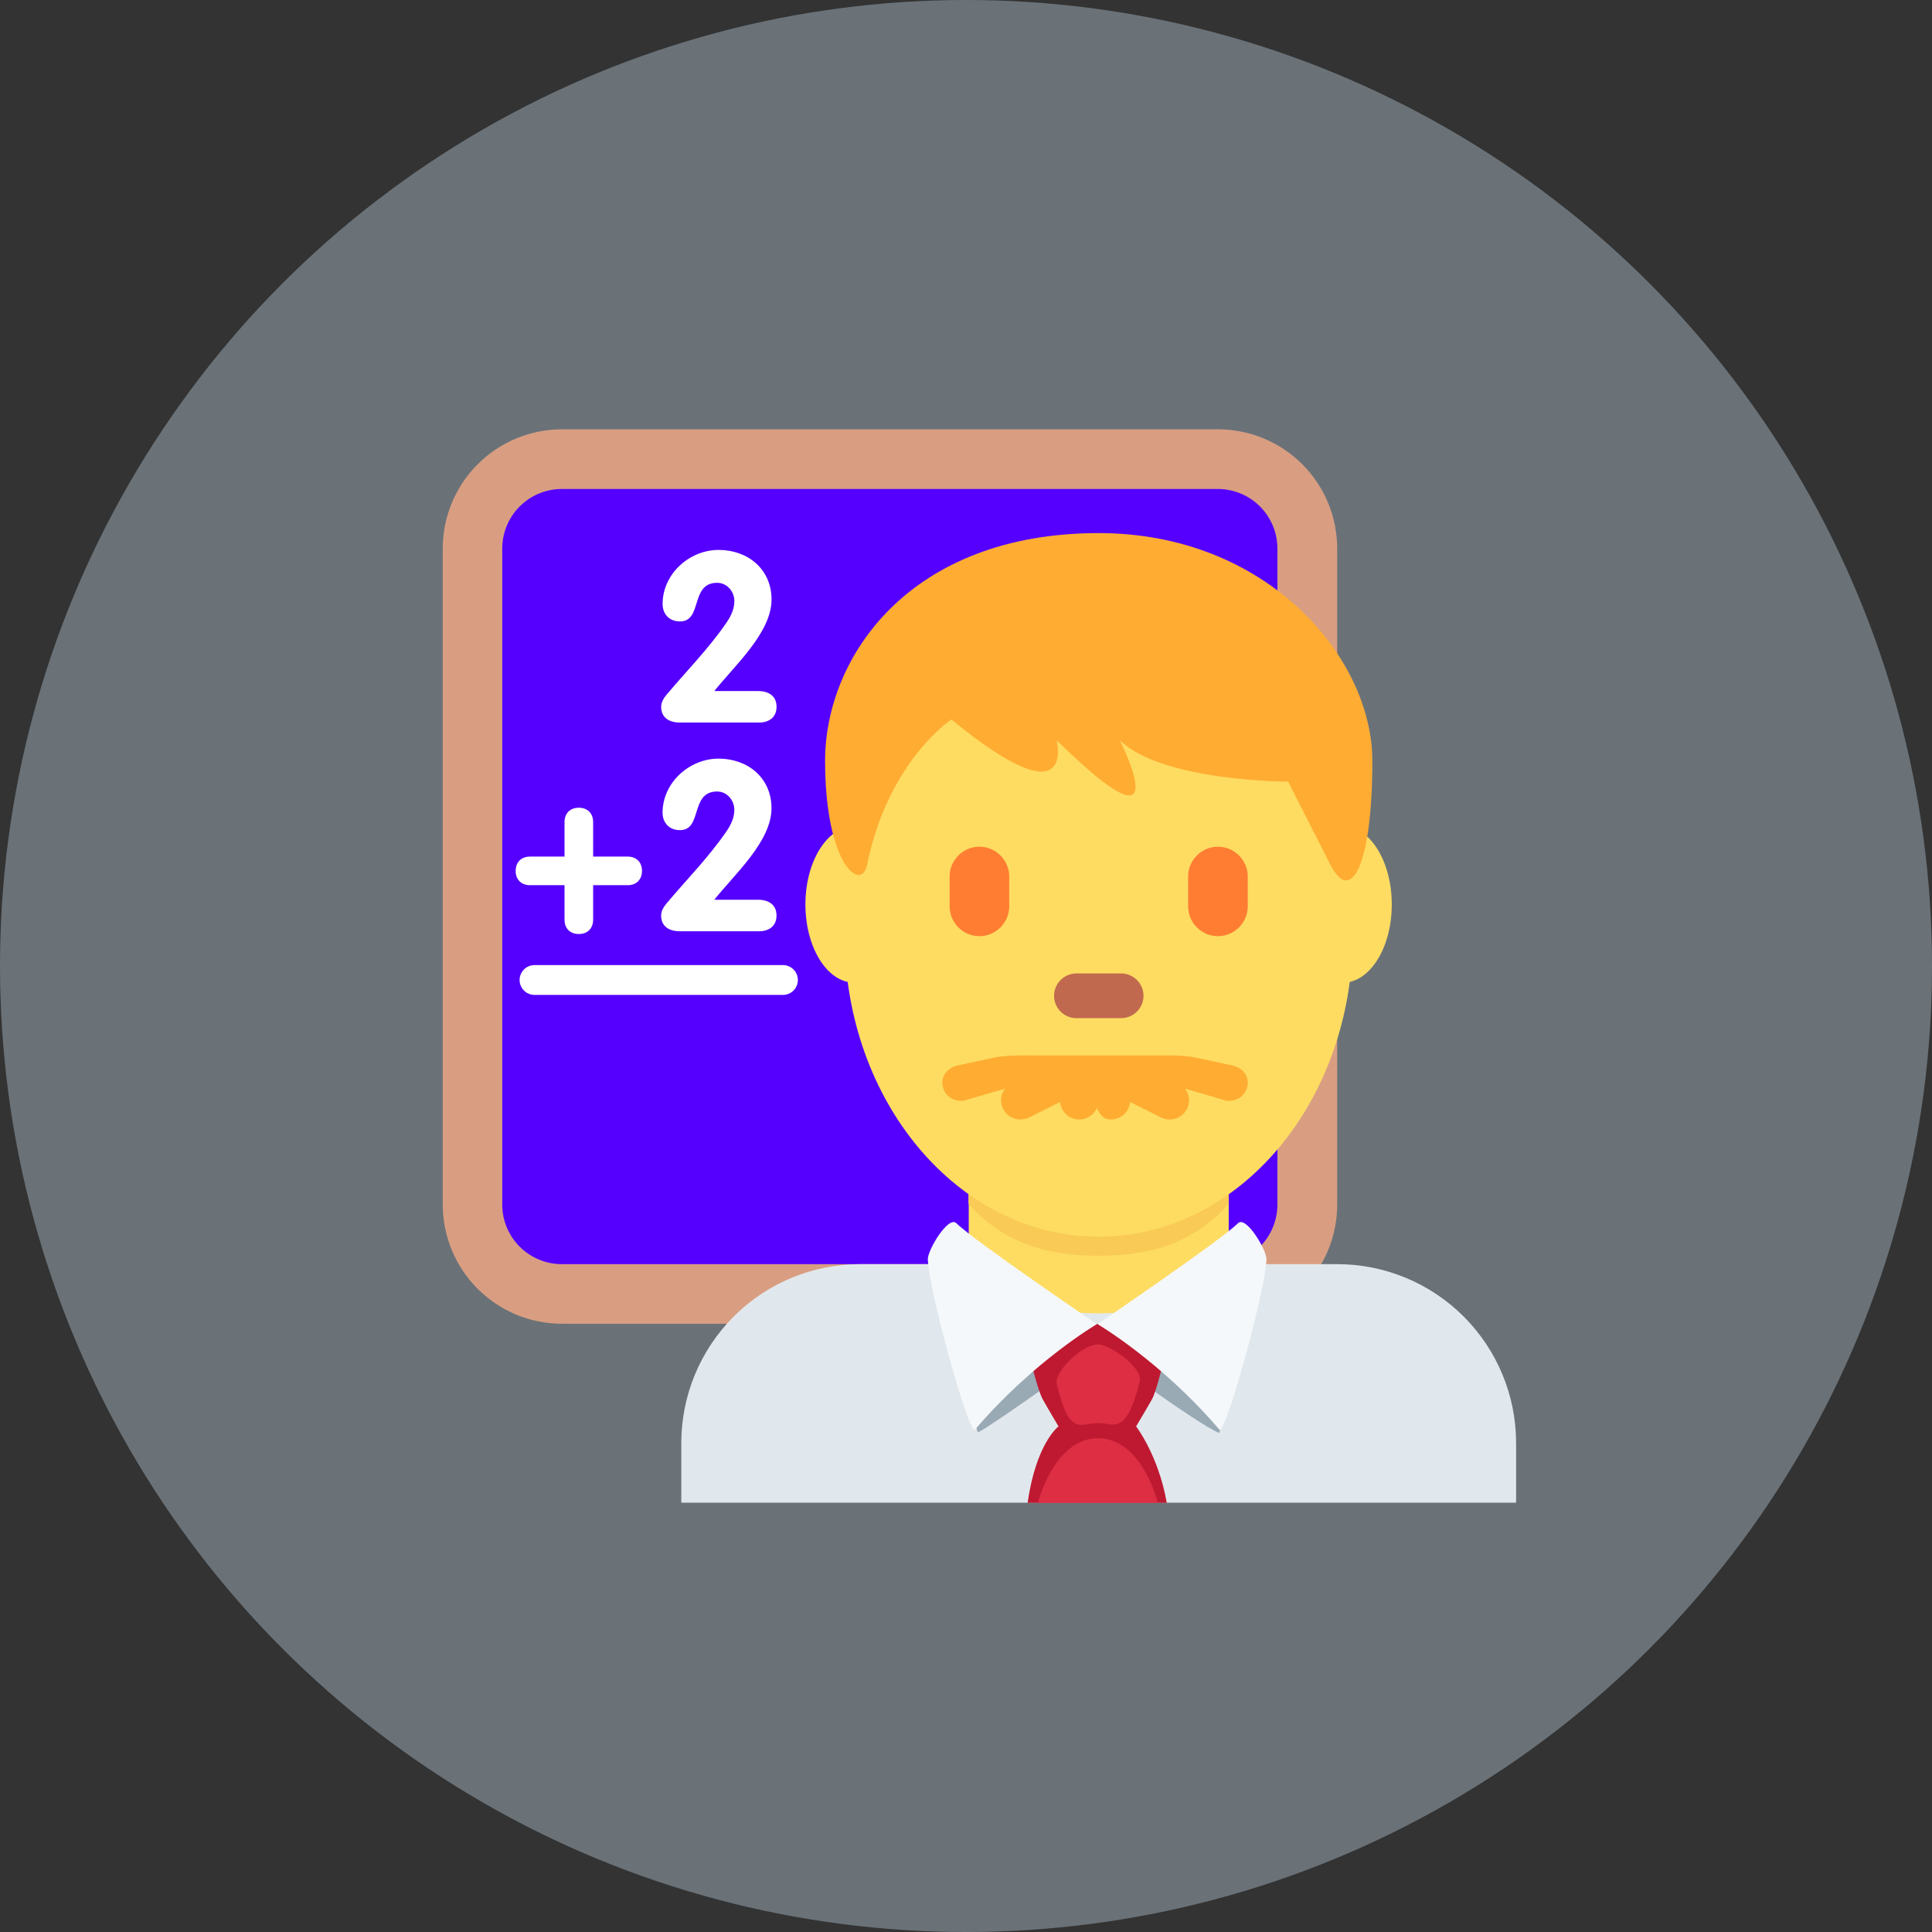 <svg width="204" height="204" viewBox="0 0 204 204" fill="none" xmlns="http://www.w3.org/2000/svg">
<rect x="0" y="0" width="204" height="204" fill="#333333" stroke="none"/>
<circle cx="102" cy="102" r="102" fill="#D1E9F9" fill-opacity="0.35"/>
<g clip-path="url(#clip0_3091_20999)">
<path d="M141.194 127.184C141.194 130.524 139.868 133.727 137.506 136.088C135.145 138.45 131.942 139.776 128.602 139.776H59.343C56.003 139.776 52.8 138.45 50.438 136.088C48.077 133.727 46.75 130.524 46.75 127.184V57.925C46.75 54.585 48.077 51.382 50.438 49.02C52.8 46.659 56.003 45.332 59.343 45.332H128.602C131.942 45.332 135.145 46.659 137.506 49.02C139.868 51.382 141.194 54.585 141.194 57.925V127.184Z" fill="#D99E82"/>
<path d="M134.883 127.185C134.883 128.855 134.22 130.457 133.039 131.638C131.858 132.818 130.257 133.482 128.587 133.482H59.328C57.658 133.482 56.056 132.818 54.875 131.638C53.695 130.457 53.031 128.855 53.031 127.185V57.926C53.031 56.256 53.695 54.655 54.875 53.474C56.056 52.293 57.658 51.63 59.328 51.63H128.587C130.257 51.63 131.858 52.293 133.039 53.474C134.22 54.655 134.883 56.256 134.883 57.926V127.185Z" fill="#5500FF"/>
<path d="M70.391 73.344C70.14 73.647 69.812 74.1 69.812 74.629C69.812 75.787 70.668 76.291 71.777 76.291H80.182C81.139 76.291 81.996 75.787 81.996 74.629C81.996 73.47 81.142 72.967 80.031 72.967H75.425C77.563 70.275 81.467 66.802 81.467 63.302C81.467 60.106 78.973 58.066 75.879 58.066C72.784 58.066 69.963 60.607 69.963 63.78C69.963 64.759 70.593 65.616 71.802 65.616C74.22 65.616 72.834 61.539 75.728 61.539C76.76 61.539 77.541 62.446 77.541 63.478C77.541 64.385 77.113 65.165 76.659 65.82C74.745 68.588 72.482 70.854 70.391 73.344ZM66.277 90.448H62.628V86.796C62.628 85.89 62.049 85.288 61.117 85.288C60.188 85.288 59.609 85.893 59.609 86.796V90.448H55.96C55.029 90.448 54.449 91.053 54.449 91.956C54.449 92.863 55.029 93.467 55.96 93.467H59.609V97.116C59.609 98.023 60.188 98.624 61.117 98.624C62.049 98.624 62.628 98.023 62.628 97.116V93.467H66.277C67.209 93.467 67.788 92.863 67.788 91.956C67.788 91.053 67.209 90.448 66.277 90.448ZM80.031 95.004H75.422C77.563 92.312 81.463 88.84 81.463 85.339C81.463 82.143 78.97 80.103 75.876 80.103C72.781 80.103 69.96 82.647 69.96 85.817C69.96 86.796 70.59 87.653 71.796 87.653C74.213 87.653 72.828 83.576 75.724 83.576C76.757 83.576 77.538 84.483 77.538 85.515C77.538 86.422 77.11 87.203 76.656 87.857C74.742 90.625 72.479 92.891 70.388 95.385C70.136 95.687 69.809 96.14 69.809 96.669C69.809 97.828 70.665 98.331 71.773 98.331H80.179C81.136 98.331 81.992 97.828 81.992 96.669C81.992 95.507 81.139 95.004 80.031 95.004ZM82.675 105.053H56.439C56.021 105.053 55.621 104.887 55.326 104.591C55.031 104.296 54.865 103.896 54.865 103.478C54.865 103.061 55.031 102.661 55.326 102.365C55.621 102.07 56.021 101.904 56.439 101.904H82.672C83.09 101.904 83.49 102.069 83.786 102.364C84.081 102.659 84.248 103.059 84.248 103.477C84.248 103.894 84.083 104.295 83.788 104.59C83.493 104.886 83.093 105.052 82.675 105.053Z" fill="white"/>
<path d="M160.086 158.668V152.371C160.086 147.362 158.096 142.557 154.553 139.015C151.011 135.472 146.206 133.482 141.197 133.482H90.826C85.817 133.482 81.012 135.472 77.47 139.015C73.928 142.557 71.938 147.362 71.938 152.371V158.668H160.086Z" fill="#E1E8ED"/>
<path d="M102.292 133.797C107.783 137.789 111.258 138.677 116.018 138.677C120.778 138.677 124.251 137.786 129.741 133.797V121.8H102.289V133.797H102.292Z" fill="#FDDC61"/>
<path d="M102.265 127.101C106.093 131.426 110.84 132.597 116.003 132.597C121.163 132.597 125.907 131.423 129.739 127.101V116.11H102.262V127.101H102.265Z" fill="#F9CA55"/>
<path d="M95.363 95.504C95.363 100.062 93.052 103.758 90.203 103.758C87.354 103.758 85.043 100.062 85.043 95.504C85.043 90.945 87.354 87.246 90.203 87.246C93.052 87.243 95.363 90.942 95.363 95.504ZM146.958 95.504C146.958 100.062 144.65 103.758 141.798 103.758C138.949 103.758 136.638 100.062 136.638 95.504C136.638 90.945 138.946 87.246 141.798 87.246C144.65 87.243 146.958 90.942 146.958 95.504Z" fill="#FDDC61"/>
<path d="M89.184 98.722C89.184 81.127 101.197 66.859 116.015 66.859C130.834 66.859 142.844 81.127 142.844 98.722C142.844 116.317 130.834 130.584 116.015 130.584C101.2 130.584 89.184 116.32 89.184 98.722Z" fill="#FDDC61"/>
<path d="M130.257 112.534L126.265 111.671C124.993 111.375 122.572 111.445 121.433 111.445H109.819C108.68 111.445 106.259 111.375 104.984 111.668L100.998 112.531C99.903 112.849 99.267 113.768 99.582 114.86C99.84 115.767 100.668 116.249 101.565 116.249C101.751 116.249 101.943 116.167 102.131 116.116L106.12 114.949C105.889 115.248 105.747 115.606 105.71 115.983C105.673 116.359 105.743 116.738 105.912 117.077C106.16 117.563 106.591 117.932 107.11 118.103C107.629 118.273 108.194 118.231 108.683 117.986L111.938 116.356C111.98 116.86 112.21 117.33 112.583 117.673C112.956 118.015 113.443 118.205 113.95 118.204C114.333 118.204 114.71 118.097 115.036 117.895C115.362 117.693 115.626 117.404 115.798 117.061L116.012 116.626L115.845 117.061C116.204 117.782 116.55 118.204 117.309 118.204C117.628 118.202 117.942 118.128 118.228 117.986C118.533 117.829 118.793 117.597 118.984 117.312C119.175 117.026 119.291 116.698 119.32 116.356L122.572 117.986C123.061 118.232 123.626 118.275 124.146 118.104C124.665 117.933 125.095 117.564 125.343 117.077C125.51 116.738 125.579 116.359 125.542 115.983C125.506 115.607 125.364 115.249 125.135 114.949L129.121 116.116C129.306 116.167 129.501 116.249 129.69 116.249C130.588 116.249 131.412 115.77 131.674 114.86C131.985 113.768 131.353 112.849 130.257 112.534ZM116.012 56.289C133.792 56.289 144.905 69.41 144.905 80.344C144.905 91.278 142.683 95.653 140.46 91.278L136.015 82.532C136.015 82.532 122.683 82.532 118.237 78.156C118.237 78.156 124.905 91.278 111.57 78.156C111.57 78.156 113.792 86.905 100.457 75.971C100.457 75.971 93.789 80.344 91.566 91.278C90.949 94.312 87.121 91.278 87.121 80.344C87.118 69.41 96.008 56.289 116.012 56.289Z" fill="#FFAC33"/>
<path d="M103.418 98.849C101.686 98.849 100.27 97.432 100.27 95.701V92.552C100.27 90.821 101.686 89.404 103.418 89.404C105.149 89.404 106.566 90.821 106.566 92.552V95.701C106.566 97.432 105.149 98.849 103.418 98.849ZM128.603 98.849C126.871 98.849 125.455 97.432 125.455 95.701V92.552C125.455 90.821 126.871 89.404 128.603 89.404C130.334 89.404 131.751 90.821 131.751 92.552V95.701C131.751 97.432 130.334 98.849 128.603 98.849Z" fill="#FF7D33"/>
<path d="M118.38 107.507H113.658C112.358 107.507 111.297 106.446 111.297 105.146C111.297 103.846 112.358 102.785 113.658 102.785H118.38C119.68 102.785 120.741 103.846 120.741 105.146C120.741 106.446 119.68 107.507 118.38 107.507Z" fill="#C1694F"/>
<path d="M115.829 142.557C115.829 142.557 126.473 150.409 128.718 151.3C129.209 151.495 127.563 139.79 127.563 139.79H104.099C104.099 139.79 102.45 151.693 103.36 151.202C105.374 150.125 115.829 142.557 115.829 142.557Z" fill="#99AAB5"/>
<path d="M119.961 150.612C119.961 150.612 121.141 148.645 121.632 147.76C122.205 146.727 123.059 142.817 123.059 142.817L116.17 139.792C116.17 139.767 115.667 139.811 115.667 139.811L115.087 139.94L114.546 140.135C113.857 140.355 114.842 140.16 114.842 140.185L108.624 142.817C108.624 142.817 109.528 146.727 110.107 147.76C110.598 148.645 111.766 150.612 111.766 150.612C111.766 150.612 109.399 152.381 108.508 158.684H123.2C122.322 153.663 119.961 150.612 119.961 150.612Z" fill="#BE1931"/>
<path d="M100.991 129.165C102.77 130.947 115.819 139.816 115.819 139.816C115.819 139.816 109.129 143.726 102.956 150.944C102.342 151.668 98.101 136.384 97.969 132.972C97.934 132.018 100.141 128.309 100.991 129.165ZM130.713 129.165C128.931 130.947 115.888 139.816 115.888 139.816C115.888 139.816 122.578 143.726 128.745 150.944C129.359 151.668 133.597 136.384 133.726 132.972C133.764 132.018 131.563 128.309 130.713 129.165Z" fill="#F5F8FA"/>
<path d="M115.865 141.954C117.089 141.888 120.722 144.382 120.342 145.89C118.89 151.644 117.666 150.269 115.962 150.269C114.039 150.269 112.924 151.758 111.583 146.138C111.291 144.92 114.096 142.055 115.865 141.954ZM122.259 158.681H109.594C109.594 158.681 111.297 151.862 115.947 151.862C120.593 151.862 122.259 158.681 122.259 158.681Z" fill="#DD2E44"/>
</g>
<defs>
<clipPath id="clip0_3091_20999">
<rect width="113.333" height="113.333" fill="white" transform="translate(46.746 45.332)"/>
</clipPath>
</defs>
</svg>
